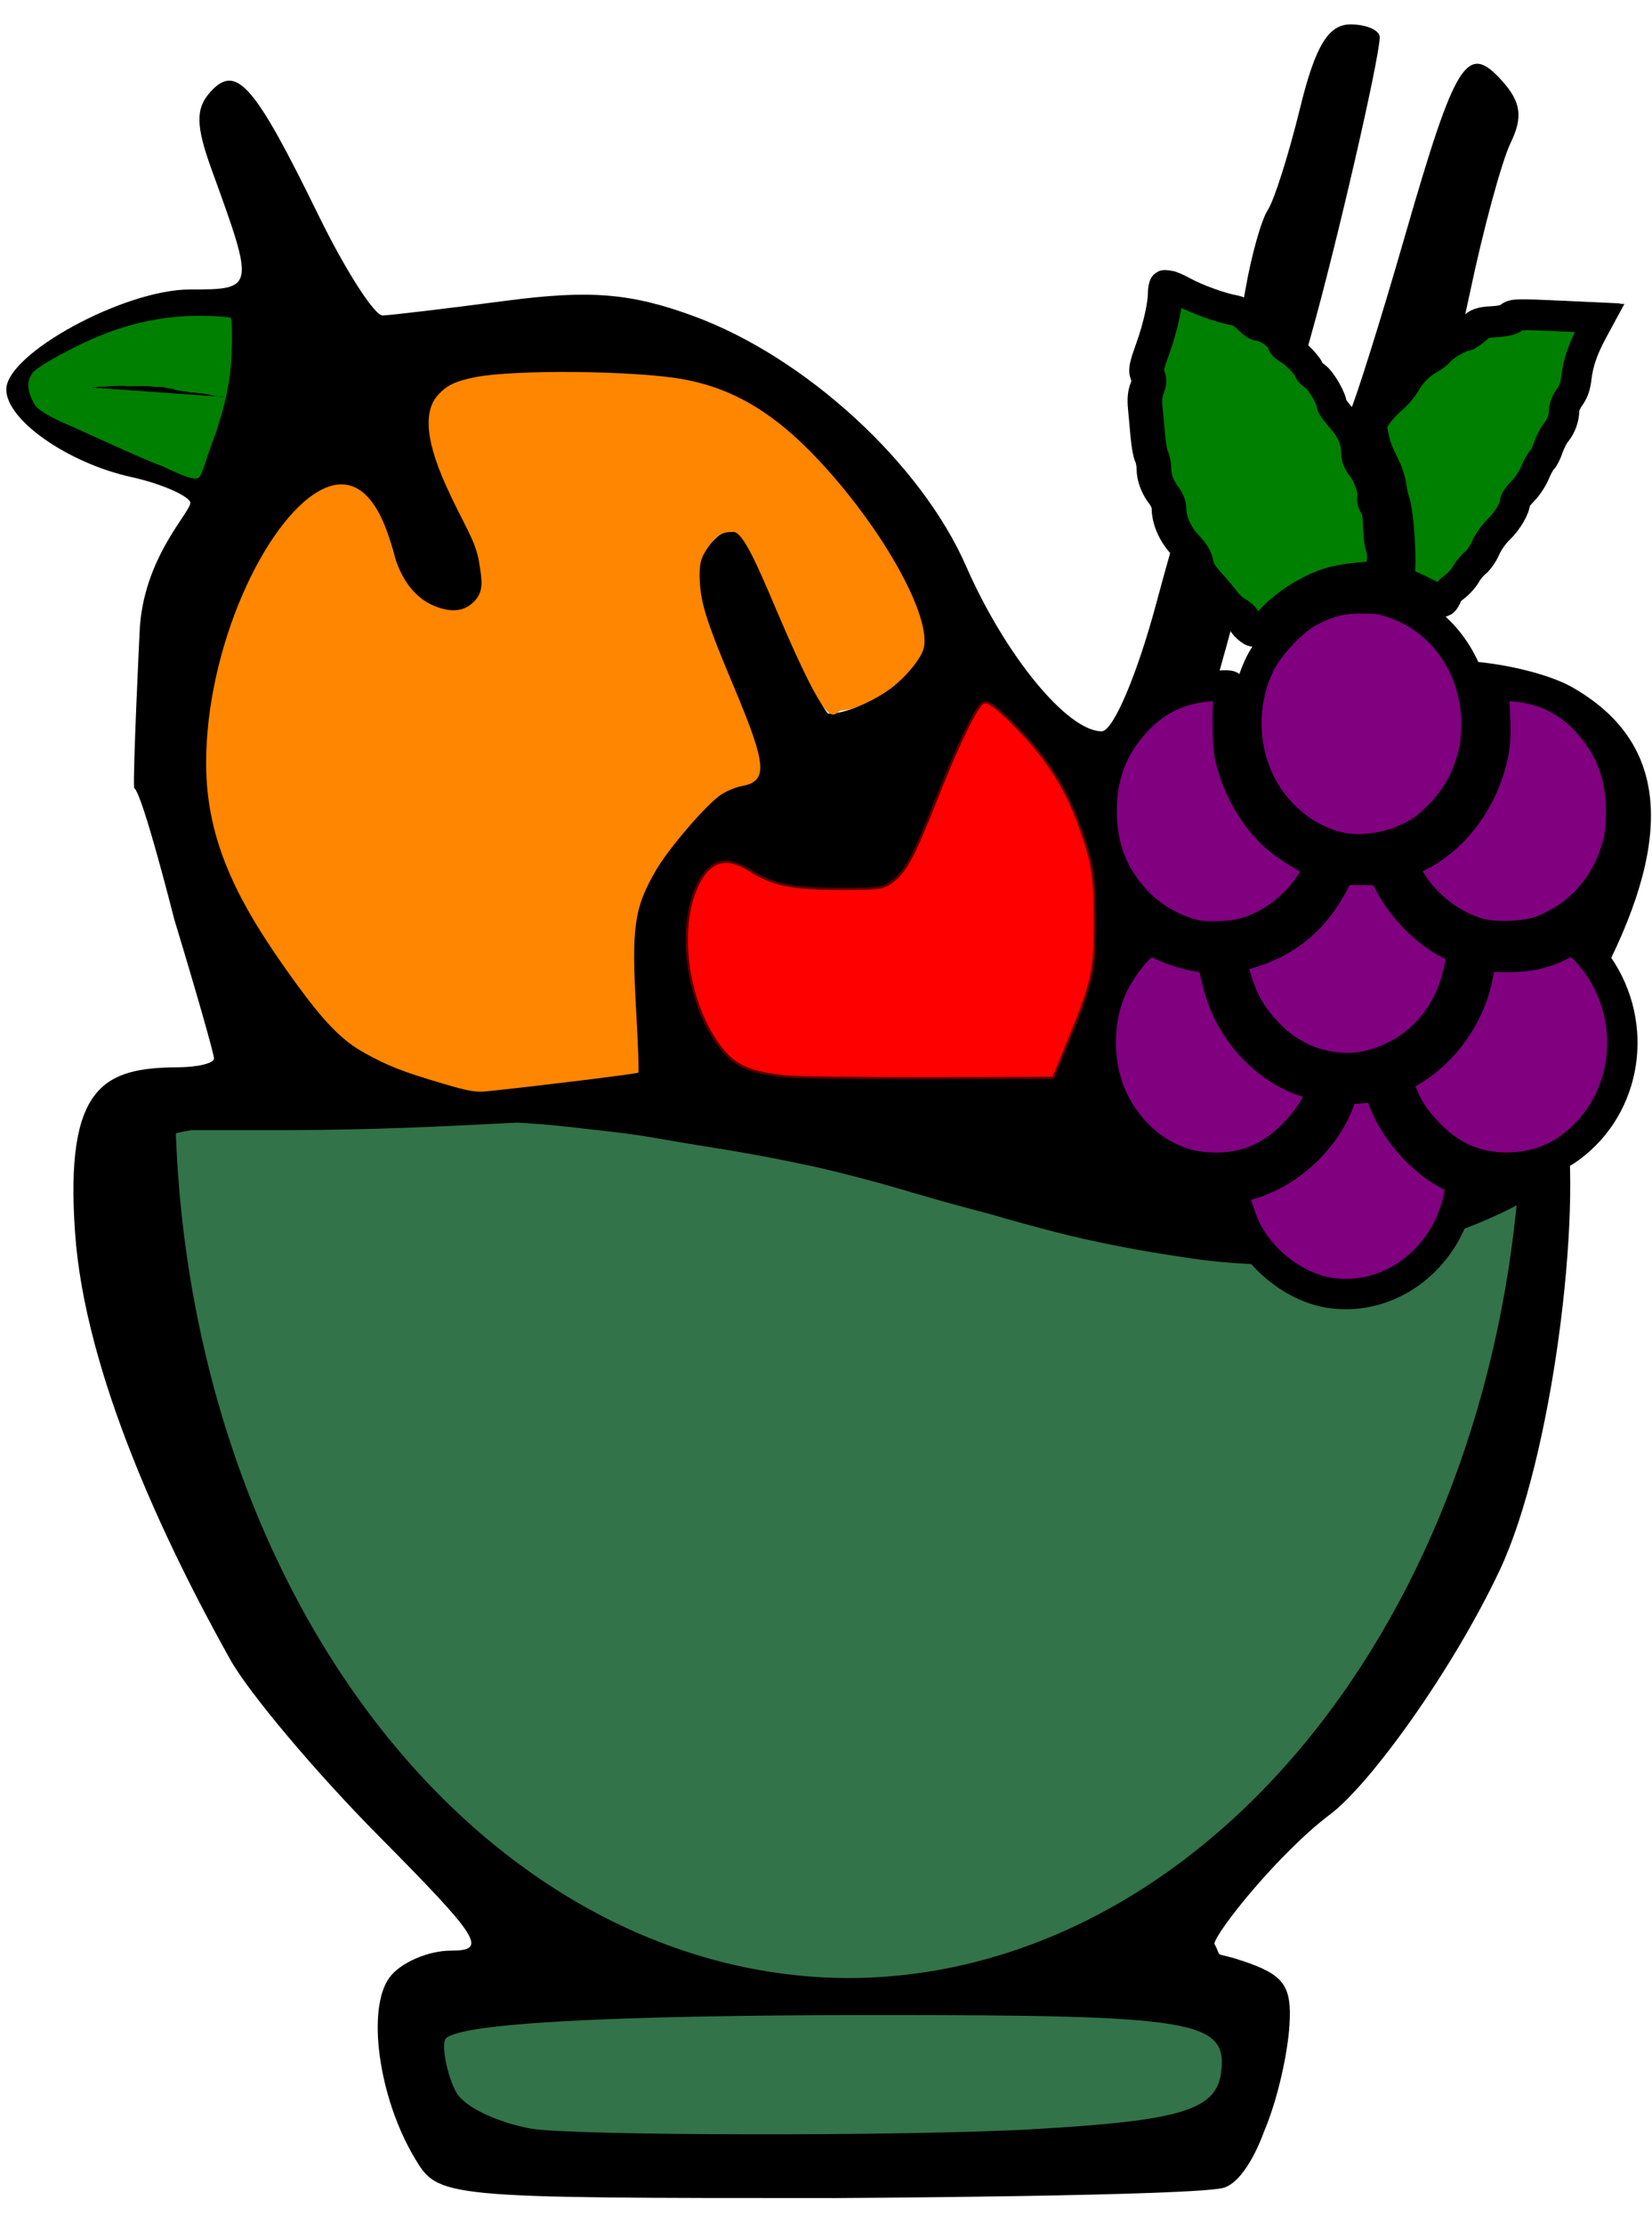 <svg width="52" height="70" viewBox="0 0 52 70" fill="none" xmlns="http://www.w3.org/2000/svg">
<path d="M42.507 0.768C41.81 0.768 41.398 1.455 40.92 3.41C40.565 4.863 40.108 6.302 39.907 6.608C39.705 6.914 39.388 8.04 39.203 9.11C39.018 10.181 38.555 11.933 38.173 13.004C37.791 14.074 36.992 16.765 36.398 18.982C35.791 21.245 35.037 23.015 34.678 23.015C33.599 23.015 31.642 20.632 30.41 17.819C28.992 14.58 25.355 11.242 21.833 9.948C19.86 9.223 18.57 9.118 15.915 9.467C14.047 9.712 12.306 9.92 12.046 9.928C11.787 9.937 10.871 8.506 10.012 6.749C8.008 2.65 7.435 1.996 6.627 2.888C6.149 3.418 6.158 3.953 6.671 5.364C8.024 9.091 8.021 9.11 5.982 9.11C3.909 9.11 0.198 11.13 0.198 12.258C0.198 13.217 2.13 14.57 4.132 15.013C5.022 15.21 5.856 15.561 5.985 15.792C6.114 16.023 4.471 17.504 4.392 19.942C4.392 19.942 4.177 24.387 4.222 24.801C4.479 24.944 5.484 28.927 5.484 28.927C6.172 31.194 6.736 33.168 6.736 33.314C6.736 33.461 6.226 33.585 5.604 33.589C3.307 33.606 2.03 34.119 2.364 38.812C2.679 43.245 5.194 48.555 7.243 52.222C7.834 53.278 9.933 55.773 11.907 57.766C15.123 61.012 15.361 61.389 14.195 61.389C13.479 61.389 12.611 61.765 12.267 62.225C11.532 63.204 11.912 65.991 13.04 67.895C13.799 69.175 13.807 69.176 26.303 69.176C26.303 69.176 37.831 69.116 38.554 68.842C39.277 68.568 39.776 67.113 39.776 67.113C40.241 66.029 40.539 64.556 40.589 63.728C40.666 62.474 40.409 62.135 39.047 61.691C38.148 61.399 38.494 61.67 38.225 61.172C38.283 60.779 40.273 58.299 41.874 57.096C43.118 56.162 45.705 52.597 47.203 49.424C48.858 45.917 49.819 38.138 49.273 35.086C49.076 33.981 49.429 32.682 50.496 30.592C52.744 26.188 52.421 23.304 49.492 21.63C48.684 21.168 46.993 20.79 45.735 20.79C44.477 20.79 43.447 20.531 43.447 20.215C43.447 19.9 43.905 18.139 44.464 16.302C45.024 14.466 45.831 11.299 46.258 9.264C46.684 7.229 47.267 5.082 47.552 4.492C47.945 3.681 47.876 3.203 47.271 2.534C46.176 1.323 45.817 1.901 44.219 7.442C43.47 10.042 42.685 12.545 42.475 13.004C42.265 13.462 41.813 15.214 41.469 16.897C41.126 18.579 40.549 20.706 40.187 21.624C39.826 22.542 39.369 24.169 39.173 25.239C38.556 28.603 37.013 33.266 36.447 33.474C35.483 33.829 36.115 27.867 37.409 24.405C37.637 23.793 38.426 21.04 39.161 18.287C39.896 15.534 40.851 12.03 41.282 10.501C42.074 7.688 43.397 1.953 43.43 1.185C43.44 0.956 43.024 0.768 42.507 0.768ZM2.908 11.924C3.935 11.894 5.609 11.968 5.864 12.082C6.205 12.235 6.239 12.225 5.409 12.215C4.579 12.204 1.684 12.131 2.173 11.99C2.295 11.955 2.565 11.934 2.908 11.924ZM18.281 12.228C21.449 12.275 22.589 12.537 24.083 13.558C26.2 15.005 28.863 18.778 28.863 20.33C28.863 21.172 27.18 22.458 26.079 22.458C25.966 22.458 25.296 21.057 24.588 19.345C23.507 16.733 23.181 16.342 22.561 16.911C21.573 17.817 21.63 18.747 22.828 21.346C24.018 23.925 24.085 24.683 23.124 24.683C22.734 24.683 21.811 25.475 21.074 26.444C19.968 27.898 19.763 28.65 19.898 30.754L20.062 33.303C19.706 33.322 17.521 33.574 15.042 33.868C18.97 34.727 23.418 34.793 21.018 34.803C22.124 35.163 20.513 35.153 18.037 35.153C18.584 35.446 21.071 35.793 29.702 35.797C38.323 35.802 45.735 35.957 46.172 36.143C48.042 36.936 46.27 46.422 43.363 51.19C41.396 54.416 38.203 57.351 34.602 59.244C31.29 60.985 25.282 61.76 21.823 60.892C13.531 58.812 50.594 45.632 48.011 36.523C47.045 33.116 12.946 35.154 18.037 35.153C18.018 35.143 17.98 35.132 17.965 35.122C16.659 34.208 10.705 34.18 7.272 34.546C4.096 34.884 22.045 35.759 27.143 35.154C25.201 34.73 11.284 32.829 10.487 31.925C7.714 28.781 6.349 25.977 7.234 21.363C8.296 15.832 11.527 13.559 12.464 17.686C12.824 19.274 14.706 19.987 15.151 18.704C15.32 18.216 14.946 16.832 14.319 15.628C12.77 12.652 13.351 12.154 18.281 12.228ZM42.997 23.56C43.477 23.579 44.005 23.998 44.202 24.683C44.377 25.295 44.873 25.795 45.303 25.795C45.941 25.795 45.97 25.949 45.459 26.63C44.382 28.065 42.596 27.673 42.295 25.936C42.15 25.097 42.137 24.221 42.266 23.99C42.438 23.683 42.709 23.549 42.997 23.56ZM30.819 23.57C31.051 23.57 31.813 24.203 32.513 24.977C34.197 26.839 34.668 29.714 33.648 31.896L32.86 33.581H28.125C23.8 33.581 23.32 33.474 22.605 32.345C21.146 30.041 22.083 26.806 23.851 28.042C24.256 28.326 25.431 28.563 26.462 28.567C28.197 28.576 28.412 28.391 29.366 26.073C29.933 24.697 30.587 23.57 30.819 23.57ZM41.784 32.477C42.88 32.483 43.027 32.606 42.442 33.025C41.475 33.716 41.067 33.716 40.681 33.025C40.502 32.704 40.968 32.472 41.784 32.477ZM26.134 64.726C36.674 64.726 37.474 64.796 37.317 65.699C37.164 66.584 36.182 66.686 26.578 66.822C16.228 66.968 14.782 66.766 14.782 65.17C14.782 64.926 19.89 64.726 26.134 64.726Z" fill="black"/>
<path d="M13.918 34.096C12.649 33.72 12.22 33.551 11.46 33.13C10.762 32.743 10.201 32.167 9.276 30.89C7.558 28.52 6.487 26.556 6.488 24.012C6.49 20.366 8.347 16.399 10.052 15.448C11.087 14.871 11.893 15.524 12.366 17.32C12.618 18.282 13.104 18.888 13.81 19.122C14.303 19.286 14.68 19.21 14.96 18.89C15.226 18.587 15.174 18.269 15.079 17.687C14.968 16.999 14.606 16.534 14.052 15.314C13.285 13.624 13.411 12.831 13.804 12.411C14.08 12.117 14.348 11.992 14.959 11.87C16.207 11.623 20.035 11.663 21.524 11.939C23.206 12.252 24.561 13.108 26.076 14.817C27.951 16.93 29.298 19.432 29.078 20.392C29.003 20.717 28.518 21.31 28.027 21.674C27.539 22.036 26.818 22.36 26.501 22.36C26.191 22.36 26.253 23.469 24.433 19.185C23.878 17.88 23.395 16.741 23.089 16.741C22.783 16.741 22.593 16.773 22.264 17.259C22.064 17.553 22 17.751 22.027 18.286C22.063 19.012 22.253 19.598 23.11 21.638C24.143 24.096 24.18 24.589 23.343 24.74C23.161 24.773 22.868 24.895 22.692 25.012C22.245 25.308 21.055 26.691 20.654 27.379C19.957 28.576 19.874 29.17 20.025 31.827C20.084 32.864 20.115 33.733 20.094 33.757C20.062 33.793 16.864 34.187 15.327 34.344C14.966 34.38 14.752 34.343 13.918 34.096Z" fill="#FF8600"/>
<path d="M24.744 33.877C23.544 33.753 23.088 33.536 22.602 32.858C21.665 31.553 21.34 29.411 21.874 28.054C22.251 27.095 22.804 26.885 23.608 27.396C24.318 27.847 24.927 27.972 26.424 27.972C27.661 27.973 27.766 27.96 28.029 27.784C28.482 27.48 28.741 27.009 29.474 25.15C30.149 23.436 30.743 22.213 30.946 22.115C31.089 22.046 31.357 22.238 31.939 22.825C32.916 23.809 33.521 24.737 33.955 25.918C34.39 27.103 34.465 27.555 34.465 28.993C34.466 30.555 34.388 30.912 33.66 32.69L33.155 33.923L29.264 33.933C27.124 33.937 25.09 33.911 24.744 33.877Z" fill="#FF0000" stroke="#5B0000" stroke-width="0.072"/>
<path d="M16.696 66.988C15.697 66.8 14.759 66.37 14.429 65.948C14.134 65.571 13.863 64.362 14.027 64.163C14.428 63.679 19.123 63.419 27.512 63.416C37.62 63.412 38.648 63.582 38.437 65.223C38.284 66.411 37.169 66.745 32.461 67.012C28.561 67.234 17.918 67.217 16.696 66.988Z" fill="#327349"/>
<path d="M7.216 9.988C5.35 9.797 3.822 10.179 2.32 10.944C0.936 11.649 1.001 11.779 0.978 11.815C0.838 12.037 0.863 12.326 1.086 12.726C1.218 13.006 2.32 13.447 2.32 13.447C8.667 16.367 2.974 13.36 3.564 13.899C5.382 14.542 4.182 14.227 5.207 14.716C6.371 15.272 6.248 15.05 6.389 14.784C6.881 13.289 6.66 14.091 6.961 13.083C7.257 12.093 7.28 11.328 7.28 11.328C7.28 11.328 7.33 10.428 7.28 10.061C7.269 9.983 7.216 9.988 7.216 9.988Z" fill="#008000"/>
<path d="M7.12 12.499C7.072 12.495 7.024 12.504 6.976 12.499C6.799 12.481 6.626 12.423 6.45 12.395C6.207 12.356 6.418 12.395 6.203 12.369C6.168 12.365 6.134 12.354 6.099 12.352C6.065 12.35 6.03 12.357 5.996 12.352C5.96 12.348 5.927 12.331 5.892 12.326C5.858 12.32 5.823 12.32 5.788 12.318C5.719 12.307 5.65 12.296 5.581 12.283C5.38 12.247 5.602 12.29 5.445 12.24C5.389 12.223 5.327 12.227 5.27 12.214C5.211 12.199 5.155 12.184 5.095 12.179C5.023 12.173 4.951 12.185 4.879 12.179C4.807 12.173 4.736 12.158 4.664 12.153C4.548 12.144 4.429 12.153 4.313 12.153C4.194 12.153 4.072 12.163 3.954 12.153C3.938 12.152 3.923 12.146 3.906 12.144C3.865 12.14 3.82 12.144 3.779 12.144C3.647 12.144 3.519 12.149 3.388 12.161C3.367 12.163 3.345 12.159 3.324 12.161C3.314 12.163 3.303 12.17 3.292 12.17C3.232 12.176 3.169 12.161 3.109 12.17C3.103 12.17 3.099 12.178 3.093 12.178C3.067 12.182 3.04 12.184 3.013 12.187C2.977 12.189 2.922 12.176 2.886 12.195" fill="black"/>
<path d="M16.289 35.12C16.248 35.122 16.207 35.126 16.165 35.126C14.711 35.203 13.256 35.274 11.8 35.315C10.606 35.347 9.411 35.364 8.216 35.359H6.013C5.882 35.382 5.751 35.4 5.622 35.432C5.522 35.457 5.421 35.476 5.32 35.498C5.548 42.739 7.899 49.585 11.882 54.608C15.865 59.631 21.173 62.444 26.699 62.461C31.958 62.454 37.032 59.914 40.956 55.322C44.881 50.73 47.382 44.408 47.983 37.557C47.726 37.701 47.469 37.846 47.205 37.969C46.522 38.289 45.83 38.575 45.12 38.762C44.531 38.925 43.942 39.084 43.352 39.235C42.688 39.381 42.021 39.501 41.349 39.547C40.674 39.594 39.999 39.602 39.323 39.568C38.639 39.536 37.958 39.468 37.278 39.358C36.611 39.259 35.944 39.15 35.279 39.019C34.578 38.881 33.879 38.732 33.183 38.549C32.556 38.383 31.929 38.216 31.305 38.031C30.64 37.851 29.973 37.678 29.31 37.486C28.623 37.286 27.937 37.078 27.247 36.899C26.606 36.734 25.965 36.566 25.319 36.437C24.656 36.294 23.992 36.167 23.326 36.053C22.619 35.927 21.91 35.826 21.203 35.701C20.584 35.589 19.963 35.488 19.34 35.418C18.674 35.345 18.009 35.26 17.343 35.197C16.992 35.165 16.641 35.145 16.289 35.12Z" fill="#327349" stroke="black" stroke-width="0.418"/>
<path d="M41.872 40.69C40.83 40.534 39.764 39.743 39.238 38.734C39.072 38.417 38.768 37.468 38.818 37.425C38.829 37.414 39.027 37.358 39.256 37.298C40.573 36.954 41.788 35.81 42.202 34.526L42.277 34.292L42.729 34.257C42.977 34.238 43.223 34.203 43.276 34.18C43.35 34.148 43.401 34.223 43.503 34.522C43.859 35.559 44.8 36.619 45.737 37.039C45.884 37.105 46.004 37.188 46.004 37.224C46.003 37.259 45.963 37.472 45.915 37.697C45.491 39.655 43.72 40.966 41.872 40.69ZM37.821 36.724C36.651 36.596 35.565 35.757 35.01 34.551C34.538 33.524 34.526 32.171 34.979 31.128C35.188 30.645 35.619 30.037 35.939 29.77L36.205 29.549L36.502 29.712C36.857 29.908 37.609 30.127 37.926 30.127C38.126 30.127 38.157 30.148 38.187 30.305C38.365 31.252 38.58 31.813 39.003 32.434C39.5 33.165 40.284 33.777 41.036 34.024C41.732 34.252 41.686 34.184 41.469 34.664C41.343 34.941 41.126 35.252 40.832 35.574C40.001 36.486 39.031 36.856 37.821 36.724ZM47.046 36.728C46.215 36.643 45.516 36.271 44.875 35.572C44.574 35.244 44.367 34.947 44.239 34.664C43.934 33.981 43.933 33.985 44.28 33.795C45.468 33.145 46.335 31.903 46.547 30.549L46.618 30.095L47.266 30.117C48.019 30.143 48.581 30.03 49.141 29.742L49.507 29.553L49.771 29.773C49.916 29.893 50.156 30.169 50.305 30.384C51.602 32.264 51.205 34.816 49.411 36.126C48.761 36.601 47.914 36.817 47.046 36.728ZM41.634 33.52C40.989 33.371 40.411 33.036 39.92 32.527C39.438 32.026 39.165 31.574 38.956 30.928C38.76 30.322 38.764 30.14 38.973 30.093C40.378 29.772 41.346 29.019 42.01 27.73L42.194 27.373L42.853 27.378L43.511 27.382L43.77 27.863C44.201 28.662 44.978 29.419 45.708 29.75C46.056 29.907 46.061 29.933 45.886 30.676C45.633 31.756 44.95 32.675 44.035 33.166C43.215 33.606 42.48 33.716 41.634 33.52ZM37.68 29.435C37.032 29.316 36.244 28.87 35.762 28.348C35.02 27.544 34.678 26.654 34.678 25.526C34.678 24.4 35.02 23.509 35.76 22.707C36.404 22.009 37.175 21.649 38.151 21.591C38.743 21.555 38.768 21.559 38.722 21.677C38.62 21.937 38.616 23.337 38.714 23.797C38.92 24.757 39.459 25.707 40.15 26.328C40.504 26.646 41.318 27.147 41.481 27.147C41.6 27.147 41.544 27.326 41.302 27.721C40.806 28.532 39.981 29.154 39.105 29.379C38.748 29.47 38.03 29.499 37.68 29.435ZM46.571 29.379C45.712 29.143 44.874 28.498 44.403 27.712C44.159 27.306 44.109 27.147 44.225 27.147C44.259 27.147 44.484 27.042 44.724 26.915C45.842 26.321 46.687 25.155 46.987 23.796C47.066 23.436 47.083 23.152 47.061 22.564C47.046 22.144 47.011 21.745 46.984 21.677C46.939 21.559 46.964 21.555 47.556 21.591C48.531 21.649 49.322 22.019 49.955 22.712C50.689 23.515 51.028 24.406 51.028 25.526C51.028 26.048 50.998 26.313 50.897 26.66C50.536 27.91 49.695 28.841 48.519 29.294C48.057 29.471 47.064 29.515 46.571 29.379ZM42.304 26.691C41.535 26.561 40.766 26.105 40.196 25.44C39.152 24.223 38.934 22.405 39.653 20.905C39.922 20.343 40.684 19.529 41.192 19.262C41.817 18.933 42.218 18.831 42.884 18.833C43.386 18.835 43.56 18.865 43.987 19.026C46.498 19.969 47.301 23.352 45.511 25.44C45.321 25.662 45.014 25.953 44.83 26.086C44.153 26.576 43.107 26.826 42.304 26.691ZM39.267 19.757C39.183 19.685 39.097 19.568 39.077 19.497C39.056 19.426 38.937 19.311 38.812 19.241C38.687 19.172 38.521 19.025 38.444 18.915C38.367 18.805 38.153 18.549 37.968 18.346C37.718 18.072 37.62 17.911 37.587 17.722C37.555 17.534 37.462 17.38 37.236 17.139C36.918 16.8 36.728 16.367 36.728 15.982C36.728 15.871 36.663 15.707 36.571 15.588C36.364 15.321 36.253 15.023 36.253 14.735C36.253 14.606 36.22 14.438 36.179 14.36C36.139 14.282 36.086 13.985 36.061 13.7C36.037 13.415 36.001 13.018 35.981 12.819C35.956 12.563 35.973 12.387 36.039 12.214C36.105 12.042 36.115 11.936 36.074 11.851C35.983 11.667 35.999 11.57 36.224 10.942C36.445 10.327 36.61 9.594 36.61 9.228C36.61 9.108 36.631 8.995 36.657 8.977C36.683 8.96 36.888 9.046 37.112 9.169C37.525 9.395 38.293 9.673 38.713 9.747C38.861 9.773 39.018 9.868 39.153 10.01C39.269 10.133 39.411 10.233 39.47 10.233C39.723 10.233 40.237 10.608 40.237 10.793C40.237 10.838 40.33 10.923 40.444 10.982C40.638 11.082 41.069 11.537 41.07 11.643C41.07 11.669 41.163 11.76 41.276 11.844C41.461 11.981 41.783 12.543 41.783 12.728C41.783 12.767 41.924 12.958 42.096 13.152C42.417 13.514 42.556 13.845 42.556 14.248C42.556 14.392 42.619 14.537 42.761 14.717C42.957 14.967 43.136 15.545 43.059 15.68C43.042 15.712 43.075 15.817 43.133 15.915C43.209 16.04 43.241 16.227 43.245 16.548C43.249 16.799 43.284 17.092 43.324 17.199C43.367 17.312 43.383 17.499 43.362 17.645C43.297 18.096 43.27 18.116 42.689 18.157C42.4 18.178 41.99 18.242 41.78 18.302C41.05 18.507 40.177 19.079 39.736 19.641C39.512 19.926 39.475 19.935 39.267 19.757ZM44.994 18.791C44.758 18.637 44.271 18.407 43.967 18.306C43.883 18.279 43.871 18.235 43.907 18.092C43.997 17.741 43.89 16.093 43.755 15.741C43.721 15.652 43.677 15.448 43.657 15.287C43.638 15.127 43.556 14.865 43.476 14.704C43.233 14.215 43.166 14.038 43.091 13.678C43.02 13.34 43.022 13.325 43.195 13.062C43.293 12.914 43.5 12.686 43.657 12.556C43.813 12.425 44.014 12.19 44.104 12.033C44.288 11.711 44.55 11.45 44.868 11.273C44.986 11.208 45.137 11.088 45.202 11.008C45.323 10.86 45.852 10.559 45.994 10.557C46.036 10.557 46.179 10.463 46.31 10.348C46.519 10.165 46.601 10.136 46.975 10.114C47.248 10.098 47.44 10.053 47.506 9.989C47.622 9.877 47.707 9.875 49.193 9.943L50.211 9.99L49.98 10.419C49.685 10.967 49.536 11.402 49.483 11.871C49.452 12.136 49.391 12.31 49.269 12.478C49.172 12.611 49.097 12.792 49.097 12.894C49.097 13.14 48.998 13.407 48.836 13.603C48.761 13.692 48.654 13.901 48.598 14.067C48.542 14.234 48.455 14.408 48.404 14.454C48.353 14.5 48.251 14.684 48.178 14.864C48.104 15.043 47.933 15.301 47.797 15.436C47.662 15.571 47.551 15.725 47.551 15.779C47.551 15.975 47.311 16.381 47.04 16.64C46.887 16.787 46.701 17.05 46.627 17.225C46.552 17.4 46.408 17.61 46.306 17.692C46.205 17.774 46.07 17.937 46.007 18.053C45.944 18.17 45.784 18.346 45.653 18.445C45.522 18.544 45.414 18.656 45.413 18.694C45.411 18.731 45.377 18.808 45.336 18.864C45.269 18.955 45.234 18.948 44.994 18.791Z" fill="#800080" stroke="black" stroke-width="0.955"/>
<path d="M36.794 8.995C36.768 9.012 36.747 9.126 36.747 9.246C36.747 9.613 36.582 10.345 36.361 10.96C36.136 11.588 36.12 11.685 36.211 11.87C36.252 11.954 36.242 12.06 36.176 12.232C36.11 12.405 36.093 12.581 36.118 12.837C36.137 13.036 36.173 13.432 36.198 13.717C36.222 14.002 36.276 14.3 36.316 14.378C36.357 14.456 36.39 14.624 36.39 14.752C36.39 15.04 36.501 15.339 36.708 15.606C36.8 15.725 36.865 15.889 36.865 15.999C36.865 16.385 37.056 16.818 37.373 17.156C37.6 17.398 37.691 17.552 37.724 17.74C37.756 17.929 37.854 18.089 38.104 18.363C38.29 18.566 38.504 18.822 38.581 18.932C38.658 19.043 38.824 19.19 38.949 19.259C39.074 19.329 39.193 19.443 39.214 19.515C39.234 19.585 39.32 19.703 39.404 19.775C39.612 19.953 39.649 19.944 39.873 19.659C40.314 19.097 41.188 18.525 41.917 18.32C42.128 18.26 42.537 18.195 42.826 18.174C43.407 18.133 43.434 18.113 43.499 17.662C43.52 17.517 43.504 17.33 43.461 17.217C43.42 17.11 43.386 16.817 43.382 16.566C43.378 16.244 43.346 16.057 43.271 15.932C43.212 15.835 43.178 15.729 43.196 15.697C43.273 15.562 43.094 14.985 42.898 14.735C42.756 14.555 42.693 14.41 42.693 14.266C42.693 13.863 42.554 13.531 42.233 13.17C42.061 12.975 41.92 12.784 41.92 12.745C41.92 12.56 41.598 11.998 41.413 11.861C41.3 11.777 41.207 11.687 41.206 11.66C41.206 11.554 40.775 11.1 40.58 10.999C40.467 10.941 40.374 10.855 40.374 10.81C40.374 10.626 39.86 10.251 39.608 10.251C39.549 10.251 39.405 10.151 39.29 10.028C39.155 9.886 38.998 9.792 38.85 9.765C38.43 9.691 37.661 9.413 37.248 9.186C37.024 9.063 36.82 8.978 36.794 8.995ZM47.972 9.916C47.751 9.923 47.701 9.952 47.642 10.008C47.576 10.071 47.385 10.116 47.112 10.133C46.738 10.154 46.655 10.183 46.446 10.366C46.315 10.481 46.173 10.574 46.13 10.575C45.989 10.576 45.46 10.877 45.339 11.025C45.273 11.105 45.123 11.226 45.005 11.291C44.687 11.469 44.424 11.729 44.24 12.051C44.151 12.208 43.949 12.443 43.793 12.573C43.637 12.704 43.43 12.931 43.333 13.079C43.159 13.343 43.157 13.358 43.228 13.695C43.303 14.056 43.369 14.233 43.612 14.722C43.693 14.882 43.774 15.145 43.794 15.305C43.814 15.466 43.858 15.67 43.893 15.759C44.027 16.111 44.134 17.758 44.044 18.109C44.008 18.252 44.02 18.296 44.104 18.324C44.408 18.425 44.894 18.655 45.131 18.809C45.37 18.966 45.406 18.974 45.472 18.882C45.513 18.826 45.548 18.75 45.549 18.712C45.55 18.674 45.659 18.562 45.791 18.463C45.922 18.364 46.08 18.188 46.143 18.071C46.206 17.954 46.342 17.792 46.443 17.71C46.545 17.628 46.689 17.418 46.763 17.243C46.838 17.068 47.024 16.804 47.177 16.658C47.448 16.398 47.688 15.993 47.688 15.796C47.688 15.743 47.799 15.589 47.934 15.454C48.07 15.319 48.241 15.061 48.314 14.882C48.388 14.702 48.49 14.517 48.541 14.471C48.591 14.425 48.679 14.252 48.735 14.085C48.791 13.919 48.898 13.71 48.972 13.62C49.135 13.425 49.234 13.158 49.234 12.912C49.234 12.81 49.309 12.629 49.406 12.496C49.528 12.329 49.59 12.155 49.62 11.889C49.674 11.421 49.822 10.985 50.116 10.437L50.348 10.008L49.33 9.961C48.587 9.927 48.194 9.91 47.972 9.916Z" fill="#008000" stroke="black" stroke-width="0.955"/>
</svg>
